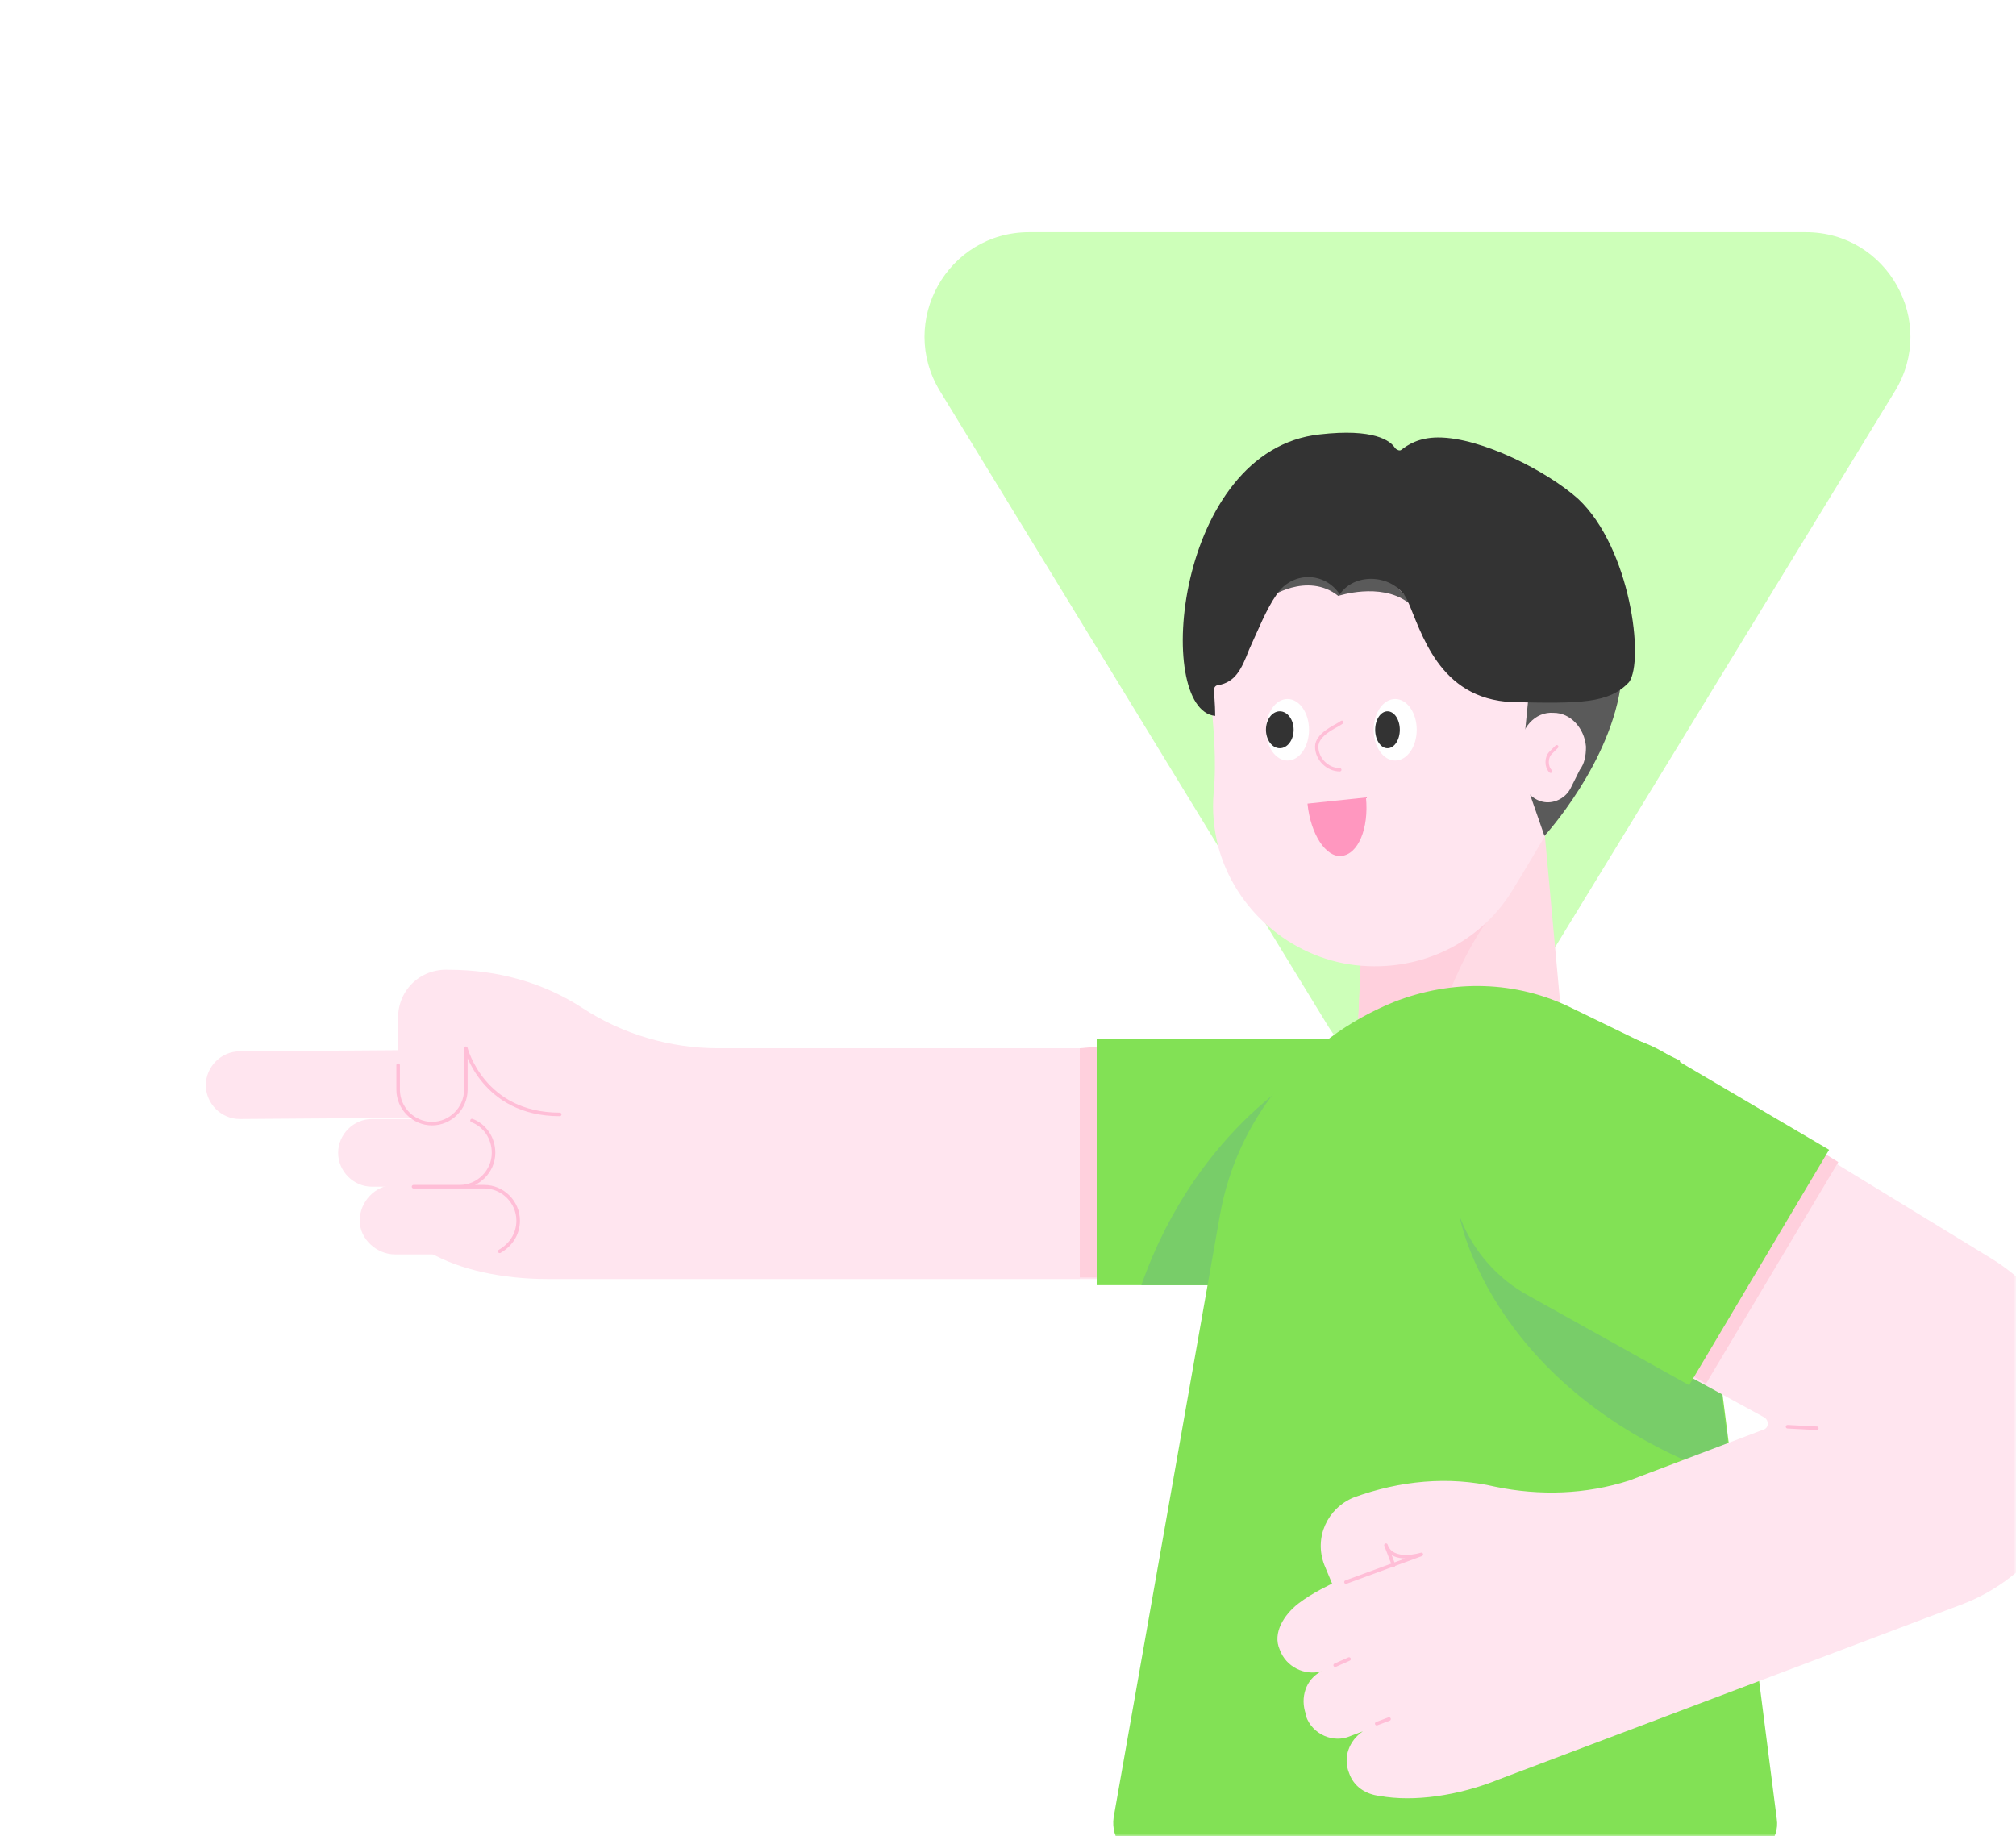<svg width="382" height="348" viewBox="0 0 382 348" fill="none" xmlns="http://www.w3.org/2000/svg">
<mask id="mask0" mask-type="alpha" maskUnits="userSpaceOnUse" x="0" y="0" width="382" height="348">
<path d="M382 348L3.05176e-05 348L2.19259e-06 24C1.03382e-06 10.745 10.745 3.25381e-05 24 3.13794e-05L358 2.18017e-06C371.255 1.02139e-06 382 10.745 382 24L382 348Z" fill="#F06E8C"/>
</mask>
<g mask="url(#mask0)">
<g filter="url(#filter0_d)">
<path d="M251.698 190.526C259.418 203.158 277.763 203.158 285.482 190.526L359.064 70.119C367.126 56.928 357.632 40 342.173 40L195.008 40C179.549 40 170.055 56.928 178.116 70.119L251.698 190.526Z" fill="#CDFFB9"/>
<path d="M292.065 147.122L259.412 147.997L257.371 189.397C256.205 201.059 265.534 202.517 276.905 202.225C288.567 201.933 297.605 199.893 295.855 188.522L292.065 147.122Z" fill="#FFDBE5"/>
<path d="M285.068 166.947C278.946 171.903 271.074 189.688 269.616 202.224C262.91 201.641 257.954 199.309 257.371 192.603C257.371 191.437 257.371 190.271 257.371 189.688C257.371 189.688 257.371 189.688 257.371 189.396L258.246 168.405L285.068 166.947Z" fill="#FFD0DD"/>
<path d="M229.382 125.839C228.799 104.556 246.292 86.771 267.867 87.354C287.109 87.937 303.144 103.098 304.602 122.34C305.185 131.087 302.853 139.25 298.188 145.956C294.106 151.787 290.608 158.201 286.817 164.323C280.986 174.236 269.616 180.359 256.788 178.901C244.543 177.443 234.047 168.405 230.84 156.451C229.965 152.953 229.674 149.746 229.965 146.247C230.548 140.125 229.965 134.002 229.382 127.88C229.674 127.296 229.382 126.422 229.382 125.839Z" fill="#FFE5EF"/>
<path d="M289.733 123.214L307.226 124.964C305.477 140.416 292.648 154.41 292.648 154.41L290.316 147.705C287.109 138.958 290.025 131.669 289.733 123.214Z" fill="#5A5A5A"/>
<path d="M253.581 108.928C253.581 108.928 261.453 106.304 266.701 110.094C270.491 112.718 259.995 102.514 259.995 102.514L241.336 103.097L240.461 109.511C240.169 109.22 247.75 104.263 253.581 108.928Z" fill="#5A5A5A"/>
<path d="M286.526 129.045C272.532 128.462 269.324 115.634 266.701 109.803C264.368 104.847 256.788 104.264 253.872 108.637C250.957 104.264 244.834 104.264 241.919 108.637C239.878 111.552 238.42 115.343 236.671 119.133C235.213 122.923 234.047 125.255 230.84 125.838C230.257 125.838 229.965 126.422 229.965 127.005C230.257 128.754 230.257 131.669 230.257 131.669C218.595 130.503 222.677 81.231 250.082 78.316C260.286 77.15 263.493 79.482 264.368 80.94C264.66 81.231 265.243 81.523 265.534 81.231C266.701 80.357 268.741 78.899 272.532 78.899C280.695 78.899 293.232 85.313 299.063 90.561C308.975 99.891 311.599 121.174 308.684 125.255C304.894 129.337 299.354 129.337 286.526 129.045Z" fill="#333333"/>
<path d="M287.984 138.084C287.984 134.002 290.899 130.795 294.398 131.087C297.605 131.087 300.229 134.002 300.52 137.501C300.52 139.25 300.229 140.708 299.354 141.874C298.771 143.04 298.188 144.207 297.605 145.373C296.73 147.122 294.689 148.288 292.648 147.997C290.608 147.705 288.858 145.956 288.275 143.915C287.984 143.332 287.984 142.749 287.984 142.166C287.984 140.999 287.984 139.833 287.984 138.667C287.984 138.084 287.984 138.084 287.984 138.084Z" fill="#FFE5EF"/>
<path d="M243.96 140.124C246.214 140.124 248.041 137.513 248.041 134.293C248.041 131.072 246.214 128.462 243.96 128.462C241.705 128.462 239.878 131.072 239.878 134.293C239.878 137.513 241.705 140.124 243.96 140.124Z" fill="white"/>
<path d="M264.368 140.124C266.622 140.124 268.45 137.513 268.45 134.293C268.45 131.072 266.622 128.462 264.368 128.462C262.114 128.462 260.286 131.072 260.286 134.293C260.286 137.513 262.114 140.124 264.368 140.124Z" fill="white"/>
<path d="M242.502 137.792C243.951 137.792 245.126 136.226 245.126 134.294C245.126 132.361 243.951 130.795 242.502 130.795C241.053 130.795 239.878 132.361 239.878 134.294C239.878 136.226 241.053 137.792 242.502 137.792Z" fill="#333333"/>
<path d="M262.91 137.792C264.198 137.792 265.243 136.226 265.243 134.294C265.243 132.361 264.198 130.795 262.91 130.795C261.622 130.795 260.578 132.361 260.578 134.294C260.578 136.226 261.622 137.792 262.91 137.792Z" fill="#333333"/>
<path d="M247.75 148.288C248.333 154.119 251.249 158.493 254.164 158.201C257.371 157.909 259.412 152.953 258.829 147.122L247.75 148.288Z" fill="#FF97BF"/>
<path d="M253.873 133.127C253.873 133.127 254.747 132.544 253.873 133.127C252.998 133.71 249.499 135.168 249.499 137.5C249.499 139.833 251.54 141.873 253.873 141.873" stroke="#FFBED7" stroke-width="0.63" stroke-miterlimit="10" stroke-linecap="round" stroke-linejoin="round"/>
<path d="M293.815 142.165C292.94 141.29 292.94 139.541 293.815 138.666L294.981 137.5" stroke="#FFBED7" stroke-width="0.63" stroke-miterlimit="10" stroke-linecap="round" stroke-linejoin="round"/>
<path d="M75.444 189.397V202.808C75.444 206.307 78.359 209.222 81.858 209.222C81.858 209.222 81.858 209.222 82.149 209.222L87.689 215.636L81.566 233.421C87.106 236.628 95.269 238.377 103.724 238.377H207.807V194.645H136.086C127.048 194.645 118.01 192.021 110.43 187.064C102.849 182.108 94.103 179.775 85.065 179.775C79.525 179.484 75.152 183.857 75.444 189.397Z" fill="#FFE5EF"/>
<path d="M86.523 207.764L45.414 208.055C41.916 208.055 39 205.14 39 201.641C39 198.143 41.916 195.227 45.414 195.227L86.523 194.936C90.021 194.936 92.937 197.851 92.937 201.35C92.937 204.848 90.021 207.764 86.523 207.764Z" fill="#FFE5EF"/>
<path d="M91.479 233.713H74.861C71.362 233.713 68.155 230.797 68.155 227.299C68.155 223.8 71.07 220.593 74.569 220.593H91.188C94.686 220.593 97.893 223.508 97.893 227.007C98.185 230.797 95.269 233.713 91.479 233.713Z" fill="#FFE5EF"/>
<path d="M87.106 220.884H70.487C66.989 220.884 64.073 217.968 64.073 214.469C64.073 210.971 66.989 208.055 70.487 208.055H87.106C90.604 208.055 93.52 210.971 93.52 214.469C93.52 217.968 90.604 220.884 87.106 220.884Z" fill="#FFE5EF"/>
<path d="M89.438 208.347C91.77 209.222 93.52 211.554 93.52 214.47C93.52 217.968 90.604 220.884 87.106 220.884H78.359H91.77C95.269 220.884 98.184 223.799 98.184 227.298C98.184 229.922 96.727 231.963 94.686 233.129" stroke="#FFBED7" stroke-width="0.671" stroke-miterlimit="10" stroke-linecap="round" stroke-linejoin="round"/>
<path d="M106.056 207.182C91.479 207.182 88.272 194.645 88.272 194.645V202.517C88.272 206.016 85.356 208.931 81.858 208.931C78.359 208.931 75.444 206.016 75.444 202.517V197.852" stroke="#FFBED7" stroke-width="0.671" stroke-miterlimit="10" stroke-linecap="round" stroke-linejoin="round"/>
<path d="M255.622 239.544H207.807V192.896H255.622C268.45 192.896 278.946 203.391 278.946 216.22C278.654 229.048 268.45 239.544 255.622 239.544Z" fill="#82E155"/>
<path d="M216.262 239.543H236.671L249.208 198.143C249.499 197.851 227.05 208.93 216.262 239.543Z" fill="#78CD69"/>
<path d="M204.6 194.645V238.086H207.807V194.353L204.6 194.645Z" fill="#FFD0DD"/>
<path d="M318.305 196.977L297.896 187.064C287.4 181.816 275.155 181.525 264.076 185.898C246.875 192.895 234.338 208.056 231.131 226.423L211.014 340.419C210.431 344.501 213.347 348 217.428 348H330.258C334.048 348 337.255 344.501 336.672 340.711L318.305 196.977Z" fill="#82E155"/>
<path d="M325.885 257.619L276.613 226.714C276.613 226.714 282.736 260.534 328.217 276.278L325.885 257.619Z" fill="#78CD69"/>
<path d="M334.34 264.617C335.215 265.2 335.215 266.657 334.049 266.949L308.684 276.57C300.52 279.194 291.774 279.486 283.319 277.736C274.572 275.695 265.243 276.57 256.496 279.777C251.54 281.818 248.916 287.358 250.957 292.605L252.415 296.104C252.415 296.104 248.624 297.853 246.001 299.894C243.377 301.935 241.044 305.434 242.502 308.641C243.668 311.848 247.167 313.597 250.374 312.722C247.458 314.18 246.292 317.679 247.458 320.886V321.177C248.624 324.676 252.706 326.425 255.913 324.967L258.246 324.093C255.622 325.842 254.455 329.049 255.622 331.965C256.496 334.589 258.829 336.046 261.453 336.338C267.867 337.504 276.322 336.338 284.194 333.131L371.367 300.186C385.653 294.938 394.982 281.235 394.982 265.783C394.982 252.955 388.277 241.293 377.489 234.587L315.972 196.977C302.27 187.939 283.902 193.187 276.905 208.056C273.115 220.593 278.654 234.004 290.025 240.418L334.34 264.617Z" fill="#FFE5EF"/>
<path d="M338.713 266.365L344.253 266.657" stroke="#FFBED7" stroke-width="0.671" stroke-miterlimit="10" stroke-linecap="round" stroke-linejoin="round"/>
<path d="M255.039 295.812L269.325 290.564C269.325 290.564 263.785 292.314 262.619 288.815L264.077 292.605" stroke="#FFBED7" stroke-width="0.671" stroke-miterlimit="10" stroke-linecap="round" stroke-linejoin="round"/>
<path d="M260.869 322.634L263.202 321.76" stroke="#FFBED7" stroke-width="0.671" stroke-miterlimit="10" stroke-linecap="round" stroke-linejoin="round"/>
<path d="M252.998 311.556L255.622 310.39" stroke="#FFBED7" stroke-width="0.671" stroke-miterlimit="10" stroke-linecap="round" stroke-linejoin="round"/>
<path d="M340.754 211.554L313.348 252.663L323.261 258.202L348.334 216.219L340.754 211.554Z" fill="#FFD0DD"/>
<path d="M293.815 192.603C285.943 194.936 279.529 200.184 276.03 207.764V208.055C271.948 220.884 277.779 235.17 289.733 241.584L320.054 258.494L346.585 213.886L316.847 196.393C309.85 191.729 301.686 190.562 293.815 192.603Z" fill="#82E155"/>
</g>
</g>
<defs>
<filter id="filter0_d" x="23" y="28" width="387.982" height="340" filterUnits="userSpaceOnUse" color-interpolation-filters="sRGB">
<feFlood flood-opacity="0" result="BackgroundImageFix"/>
<feColorMatrix in="SourceAlpha" type="matrix" values="0 0 0 0 0 0 0 0 0 0 0 0 0 0 0 0 0 0 127 0"/>
<feOffset dy="4"/>
<feGaussianBlur stdDeviation="8"/>
<feColorMatrix type="matrix" values="0 0 0 0 0 0 0 0 0 0 0 0 0 0 0 0 0 0 0.08 0"/>
<feBlend mode="normal" in2="BackgroundImageFix" result="effect1_dropShadow"/>
<feBlend mode="normal" in="SourceGraphic" in2="effect1_dropShadow" result="shape"/>
</filter>
</defs>
</svg>
